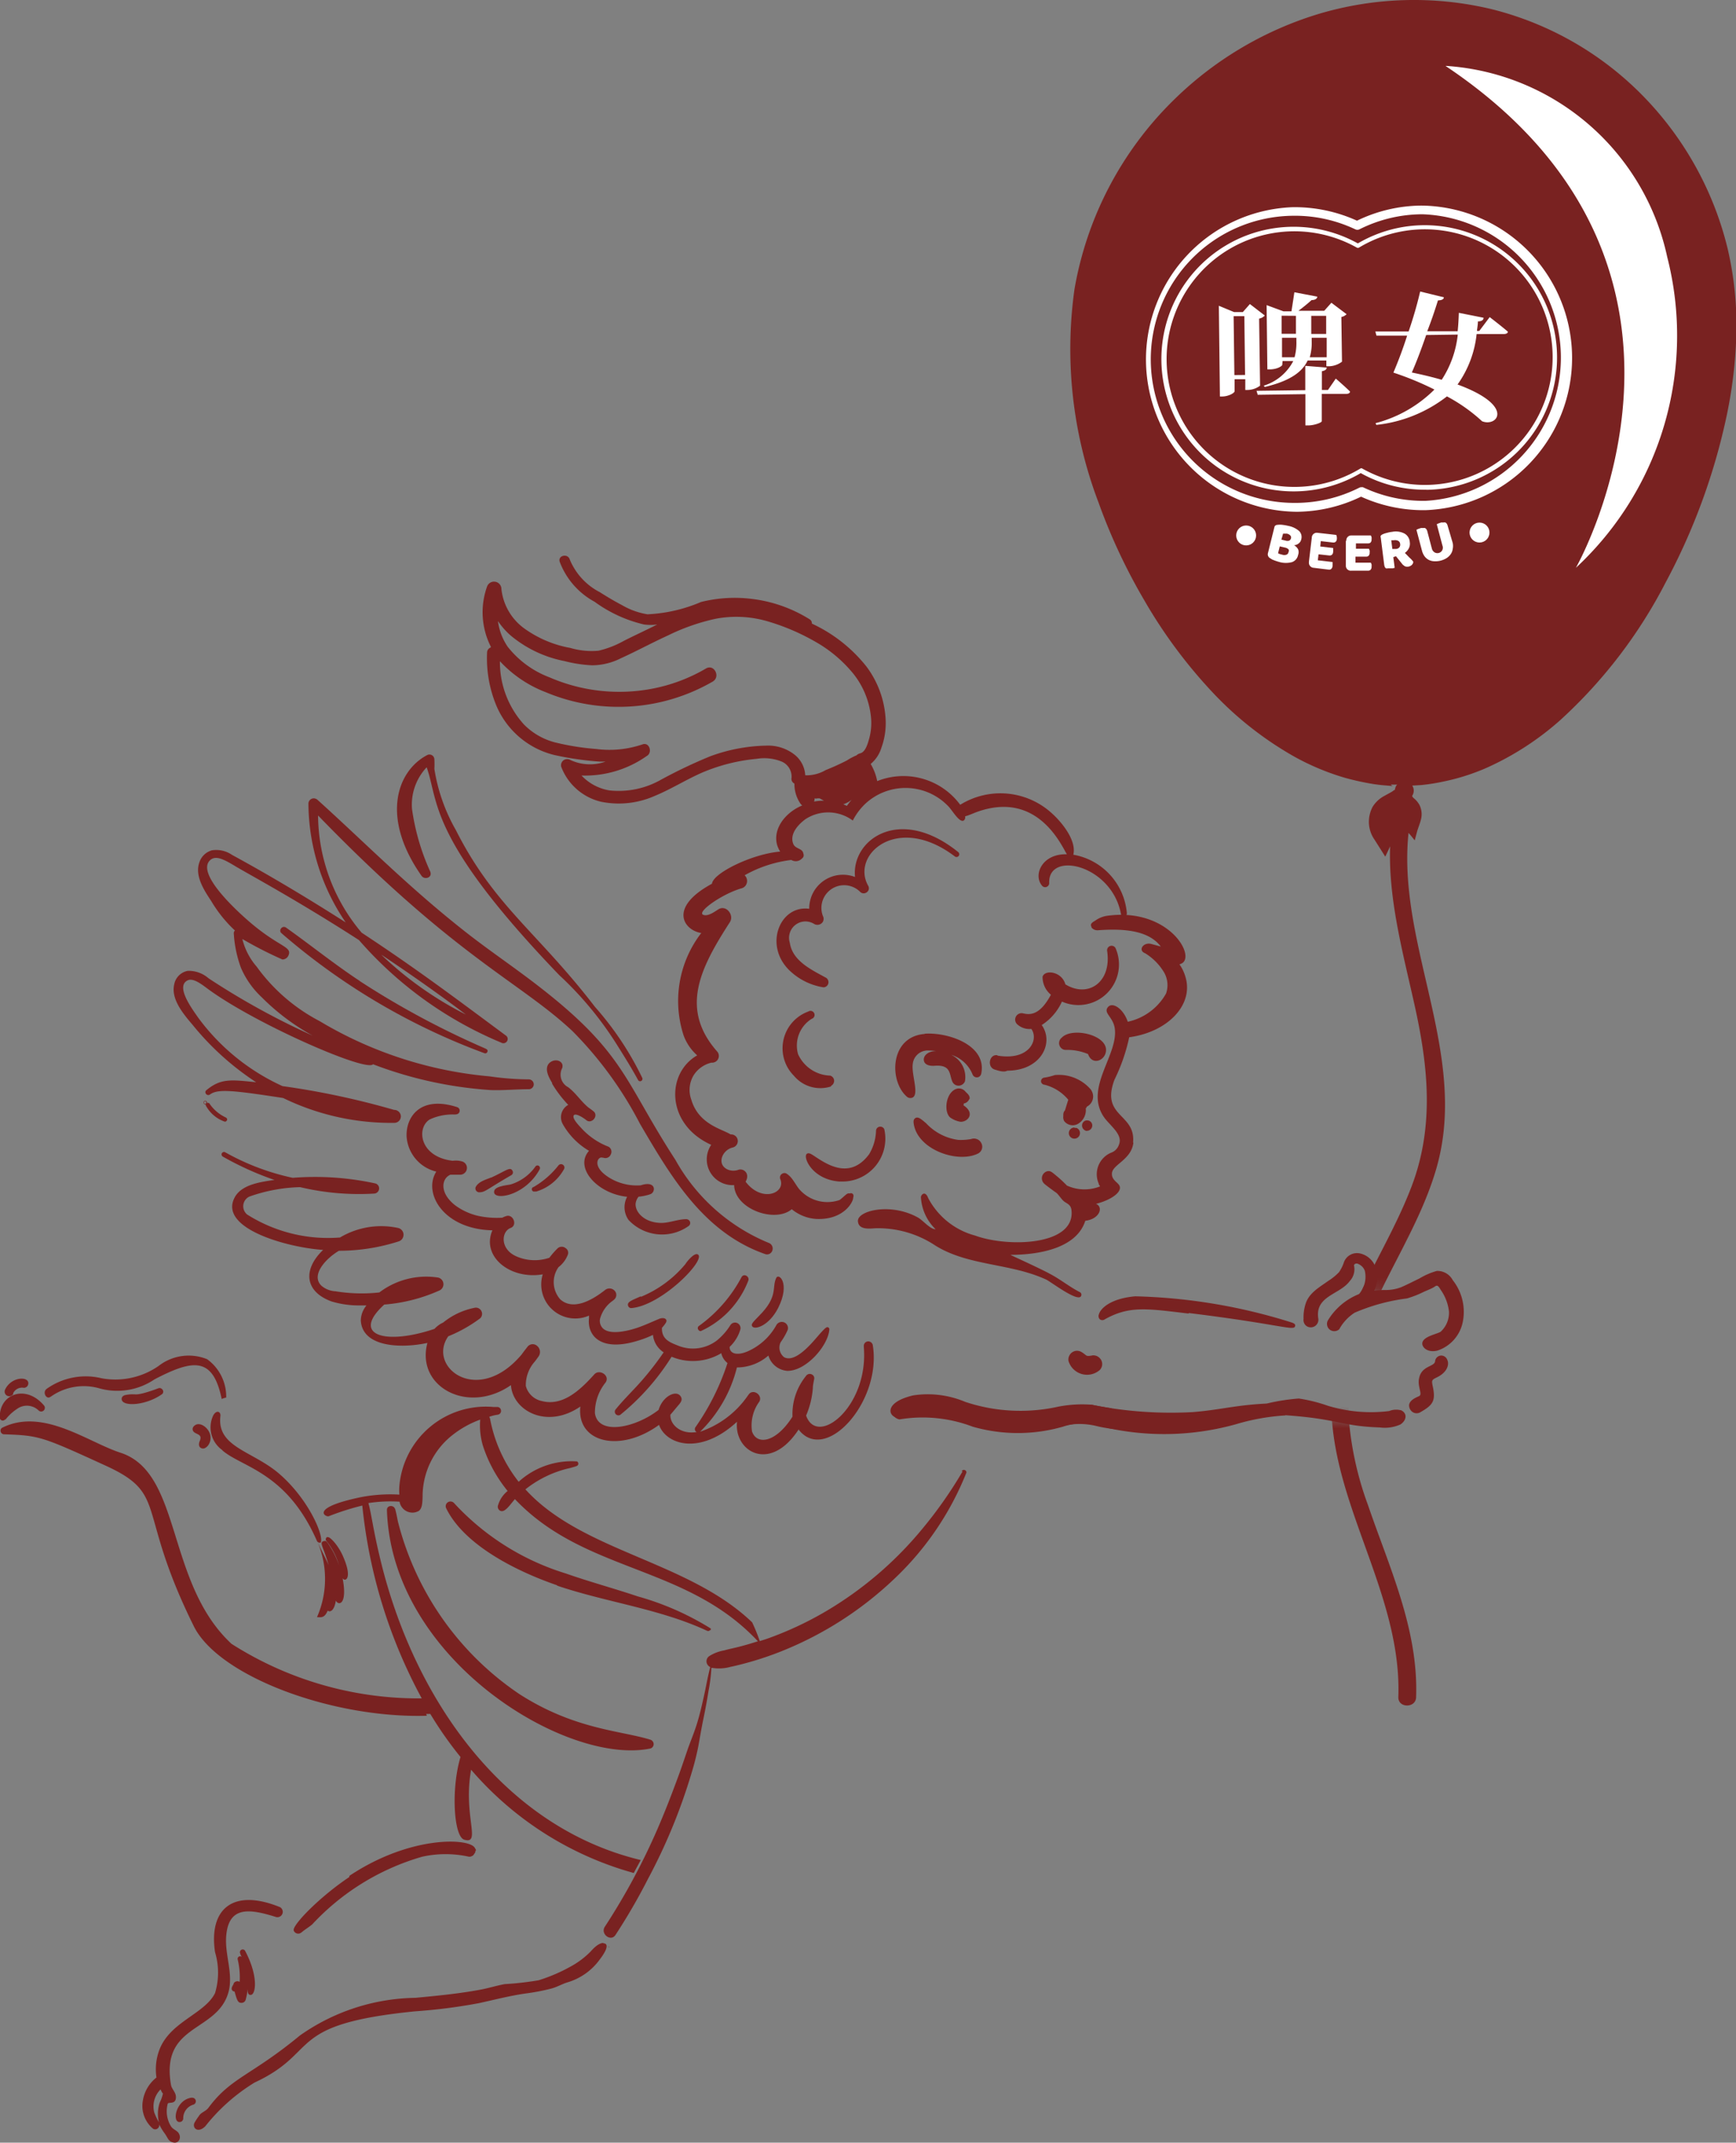 <svg xmlns="http://www.w3.org/2000/svg" xmlns:xlink="http://www.w3.org/1999/xlink" viewBox="0 0 162.1 200"><rect x="0" y="0" width="162.1" height="200" fill="#808080" stroke="none"/><defs><style>.cls-1,.cls-4{fill:#fff;}.cls-2{mask:url(#mask);}.cls-3{fill:#792221;}.cls-4{fill-rule:evenodd;}</style><mask id="mask" x="117.63" y="72.8" width="24.93" height="122.56" maskUnits="userSpaceOnUse"><path class="cls-1" d="M142.34,101.37c-1.18-7-7.65-13.65-6.36-21,1.32-7.55-10.24-10.79-11.57-3.19a27,27,0,0,0,1.37,14.58c.59,1.57,5.63,12.63,5.18,12.81a6.67,6.67,0,0,0-3.21,9.3l-.15.26a2.55,2.55,0,0,0-.32,1.54,9.71,9.71,0,0,0-2.81.81,9.43,9.43,0,0,0-4.22,4.4,2.5,2.5,0,0,0,4.32,2.52,15.12,15.12,0,0,1,.9-1.49,5.71,5.71,0,0,1,.55-.55,7.83,7.83,0,0,1,.79-.47,7.61,7.61,0,0,1,1-.28,6.17,6.17,0,0,1,.86,0,4.89,4.89,0,0,1,.64.14,2.55,2.55,0,0,0,3.08-1.75,2.64,2.64,0,0,0-.55-2.3l0,0,0-.06a5.64,5.64,0,0,0,2.2-.46C140.33,113.57,143.46,108.08,142.34,101.37Z"/><path class="cls-1" d="M129.44,135.1c-2.58-4.26-7.82-3.25-10.13-.22a5.61,5.61,0,0,0-.86,6.92c4,7,4.28,14.18,4.25,22.09q0,7.47-.07,14.93a7.29,7.29,0,0,1-1.13,1.47c-3.08,3.11-1.7,7.18,1.08,9.13v.15c0,7.72,12,7.73,12,0q0-4.4,0-8.79a32.78,32.78,0,0,0,1.05-8,4.65,4.65,0,0,0,3.43-4.17C140.93,156,135.81,145.59,129.44,135.1Z"/></mask></defs><g id="圖層_2" data-name="圖層 2"><g id="event"><g id="pipi_balloon"><g class="cls-2"><path id="Path_34153" data-name="Path 34153" class="cls-3" d="M132,75c-2.82,11.43,5.43,22.49,2.14,34-1.53,5.35-4.82,9.95-6.79,15.13a20.15,20.15,0,0,0-1.42,8.12,30.45,30.45,0,0,0,1.8,8.22c2,5.85,4.72,11.61,4.5,17.93,0,1.06-1.7,1.06-1.66,0,.4-11.24-8.71-20.83-5.61-32.29,1.49-5.44,4.83-10.09,6.83-15.32,2.17-5.67,1.57-11.29.27-17.09-1.4-6.28-3.25-12.7-1.66-19.14.25-1,1.85-.59,1.59.44"/></g><path id="Path_34154" data-name="Path 34154" class="cls-3" d="M129.36,77.74h0s0,0,0,0l0,0m1.18-4.09.1-.09.06.07A5.13,5.13,0,0,1,132.05,76v0a5.09,5.09,0,0,1,.11,1.51,5.31,5.31,0,0,0-.71-.54,1.19,1.19,0,0,0-1.67.11,1.37,1.37,0,0,0-.2.29,2,2,0,0,1-.18.29,1.66,1.66,0,0,1-.21-.65,3.8,3.8,0,0,1,1.34-3.38Zm-21-64.08a30.56,30.56,0,0,1,52.16,21.61,51.63,51.63,0,0,1-10.23,28.74c-5.39,7.26-12.48,12.46-20.21,12.52a.73.73,0,0,0-.51.2l-.06.06a.7.7,0,0,0-.53-.29c-7.59-.42-14.51-5.77-19.74-13a51.7,51.7,0,0,1-9.83-28.2,30.45,30.45,0,0,1,9-21.61"/><path id="Path_34155" data-name="Path 34155" class="cls-3" d="M129.36,77.62c0-.29,0-.63,0-.88V77c0,.1,0,.16.11.23l.05,0,.07,0,.18.17a.49.49,0,0,1,0,.52c-.11.12-.07.05-.11.09s-.08,0-.1,0l0,0a.35.35,0,0,0,.05.11l.19.46,0,0L128.67,77a.81.81,0,0,1,.24-.28c0-.07.12.09.16.14a1.14,1.14,0,0,1,.15.23,1.33,1.33,0,0,1,.13.52v.21a1.34,1.34,0,0,0,.14.52,1.14,1.14,0,0,0,.15.23c.05,0,.15.21.17.13a1,1,0,0,0,.25-.29L129,76.78l0,0,.18.47c0,.09,0,.12,0,.11l0,0s0,0-.11,0,0,0-.11.08a.47.47,0,0,0,0,.52l.18.17.07,0,.06,0c.09.06.08.13.11.23v.25c0-.23,0-.59,0-.87Z"/><path id="Path_34156" data-name="Path 34156" class="cls-3" d="M130.64,73.67a.2.2,0,0,0,.08,0h-.18a1.65,1.65,0,0,1,.36,1.07,6,6,0,0,0,0,1,2.1,2.1,0,0,0,.39.81,2.71,2.71,0,0,1,.46,1l.63-.27c-.6-.26-.83-.8-1.67-1.14a1.62,1.62,0,0,0-1.46.21,2.37,2.37,0,0,0-.49.46,3.33,3.33,0,0,1-.25.28l1.77,0c.07.05,0-.29,0-.51a7.53,7.53,0,0,0,0-.8,7.22,7.22,0,0,1-.14-1,1.8,1.8,0,0,1,.1-.57,1.49,1.49,0,0,1,.14-.24.39.39,0,0,1,.08-.1l0,0,0,0h0c0-.06,0,.12,0-.13a.06.06,0,0,1,0,.06m-.21,0a.06.06,0,0,0,0,.06.88.88,0,1,0,0-.12h0l0,0-.06,0-.12.09a2.26,2.26,0,0,1-.26.16l-.58.32a2.85,2.85,0,0,0-1.06,1,3,3,0,0,0-.35,1.41,2.92,2.92,0,0,0,.53,1.66l1,1.58.73-1.54.21-.44,0-.22c0-.1,0-.22.1-.33a.7.7,0,0,1,.66,0,2.14,2.14,0,0,1,.63.49l.42.52.21-.78c.1-.38.29-.79.39-1.24a1.93,1.93,0,0,0-.17-1.31,2.18,2.18,0,0,0-1-.9,4.77,4.77,0,0,1-1-.62l-.1-.1-.08.09a.83.83,0,0,0-.11.15"/><path id="Path_34157" data-name="Path 34157" class="cls-3" d="M109.59,9.65A28.56,28.56,0,0,1,123.34,2a29.81,29.81,0,0,1,7.82-.77,31.48,31.48,0,0,1,28.89,22.31,30.44,30.44,0,0,1,1.18,7.76,37.25,37.25,0,0,1-.82,7.88,47,47,0,0,1-2.28,7.62A49.65,49.65,0,0,1,154.7,54a43.3,43.3,0,0,1-10,12.08,26.09,26.09,0,0,1-6.62,4,19.16,19.16,0,0,1-5.53,1.31l-.93,0h-.37l-.29,0a1.75,1.75,0,0,0-1,.6l1.61,0a1.7,1.7,0,0,0-1.29-.71l-.58-.06a9,9,0,0,1-1.16-.16,17.43,17.43,0,0,1-2.27-.54,20.43,20.43,0,0,1-4.3-1.91,31.71,31.71,0,0,1-7.34-6.07,55.78,55.78,0,0,1-12.65-25.84,32.45,32.45,0,0,1-.52-9.68,28.62,28.62,0,0,1,8.22-17.45m-.16-.16A32.44,32.44,0,0,0,100.33,27a40.24,40.24,0,0,0,2.24,19.89A54.05,54.05,0,0,0,106.83,56a46.28,46.28,0,0,0,6,8.2,32.24,32.24,0,0,0,8,6.41,23.16,23.16,0,0,0,4.78,2,25.06,25.06,0,0,0,2.54.56c.44.07.87.12,1.31.15l.65.06a.33.33,0,0,1-.24-.14l1.62,0a.35.35,0,0,1-.19.1h.34l1.06-.06a18.53,18.53,0,0,0,2.09-.33,20.13,20.13,0,0,0,4-1.27,26.93,26.93,0,0,0,6.92-4.48,45.66,45.66,0,0,0,9.83-12.85,58.58,58.58,0,0,0,5.59-15.09,42.41,42.41,0,0,0,1-8,31.46,31.46,0,0,0-.82-8.09A30.76,30.76,0,0,0,153.46,9,29.9,29.9,0,0,0,139.3.86a31.12,31.12,0,0,0-16.17.44,32.93,32.93,0,0,0-13.71,8.21"/><path id="Path_34161" data-name="Path 34161" class="cls-4" d="M135,6.15A22.64,22.64,0,0,1,155.68,24,29.58,29.58,0,0,1,147.15,53s16-28-12.15-46.83"/><path id="Path_34163" data-name="Path 34163" class="cls-3" d="M101.46,105.55a.5.5,0,0,0,.53-.47v0a.47.47,0,0,0-.46-.5.45.45,0,0,0-.35.13.5.5,0,0,0,0,.7.49.49,0,0,0,.32.16"/><path id="Path_34164" data-name="Path 34164" class="cls-3" d="M103.27,98.12c.18-1.53-3.18-2.28-4.13-1.26a.64.64,0,0,0-.12.89.61.61,0,0,0,.52.25,5,5,0,0,1,2.06.39c.36,1.08,1.57.64,1.67-.27"/><path id="Path_34165" data-name="Path 34165" class="cls-3" d="M93.15,98.5c-.79-.14-1,1.1-.28,1.33.41.13.89.28,1.18.11,3.18,0,4.4-2.62,3.22-4.26a5.09,5.09,0,0,0,1.89-2.19,3.79,3.79,0,0,0,5-5,.42.42,0,0,0-.78.27c.44,2.92-1.77,4.43-3.9,3.12-.33-1.2-1.91-1.41-2.13-.71a2.14,2.14,0,0,0,.78,1.68c-1,1.86-1.88,1.91-2.59,1.74a.6.6,0,0,0-.51,1.06,1.68,1.68,0,0,0,1.27.39c.72,1-.18,3-3.18,2.49"/><path id="Path_34166" data-name="Path 34166" class="cls-3" d="M86.35,96.51c-3.27.25-3.35,4.37-1.69,5.84a.48.48,0,0,0,.34.14c1,0,.07-2.15.23-3.18a1.4,1.4,0,0,1,1.52-1.25h.06a4.27,4.27,0,0,1,.59.05c-.77,0-1.22.46-1.13.9s.64.5,1,.47c1.6-.12,1.34.84,1.68,1.53a.63.63,0,0,0,.86.25.65.65,0,0,0,.29-.32,2.29,2.29,0,0,0-1.28-2.48,3.14,3.14,0,0,1,2,1.85.43.43,0,0,0,.56.22.44.44,0,0,0,.25-.34c.52-2.68-3.18-3.86-5.3-3.7"/><path id="Path_34167" data-name="Path 34167" class="cls-3" d="M90.53,102.58c.07-.26-.16-.48-.36-.66a.78.78,0,0,0-.93-.26c-1,.42-1.14,2.33-.41,2.72a2.25,2.25,0,0,0,.87.33c.74,0,1.34-.84.27-1.53A1.72,1.72,0,0,1,90,103a.66.66,0,0,0,.49-.38"/><path id="Path_34168" data-name="Path 34168" class="cls-3" d="M85.46,104.38c-.18.1-.16.34-.15.43.28,2.47,4.07,3.81,6,2.87a.71.71,0,0,0,.31-1,.74.74,0,0,0-.42-.36.77.77,0,0,0-.52,0,5.35,5.35,0,0,1-1.2.08,5,5,0,0,1-3-1.55c-.5-.42-.72-.62-1-.5"/><path id="Path_34169" data-name="Path 34169" class="cls-3" d="M101.46,103.39a.19.19,0,0,0,0-.08,1.06,1.06,0,0,0,.51-1.41,1,1,0,0,0-.13-.22,3.93,3.93,0,0,0-3.35-1.33,5.29,5.29,0,0,1-1,.24.34.34,0,0,0-.28.38.34.34,0,0,0,.32.28,4.22,4.22,0,0,1,2.22,1.4l-.31,1a.53.53,0,0,0-.15.36.38.38,0,0,0,0,.15.76.76,0,0,0,.07.47,1,1,0,0,0,1.42.19l0,0a1.47,1.47,0,0,0,.6-1.38"/><path id="Path_34170" data-name="Path 34170" class="cls-3" d="M100.34,105.25a.52.52,0,0,0-.49.3.52.52,0,1,0,.69-.26.45.45,0,0,0-.2,0"/><path id="Path_34171" data-name="Path 34171" class="cls-3" d="M102,126.52c-.67.12-.48,0-1-.31a.8.8,0,0,0-1.12.27.81.81,0,0,0-.11.55,1.81,1.81,0,0,0,2.91.86.79.79,0,0,0,0-1.13.82.82,0,0,0-.72-.24"/><path id="Path_34172" data-name="Path 34172" class="cls-3" d="M111,122.56c8.61,1.06,9.81,1.7,9.93,1.23.06-.21-.15-.28-.3-.34A52.61,52.61,0,0,0,106,121c-2.35.21-3.25,1.16-3.39,1.68a.43.43,0,0,0,.09.47.39.39,0,0,0,.46,0c2.3-1.29,3.94-1,7.83-.54"/><path id="Path_34173" data-name="Path 34173" class="cls-3" d="M78.45,110.28a4,4,0,0,0,4.12-4.88.41.41,0,0,0-.54-.2.39.39,0,0,0-.23.32,4.53,4.53,0,0,1-.64,2.21c-1.76,2.38-3.87,1-5,.26l-.08.12.08-.12c-.43-.29-.64-.42-.82-.29-.4.3.51,2.44,3.11,2.59"/><path id="Path_34174" data-name="Path 34174" class="cls-3" d="M105.8,106.64c.26-2.73-3.06-2.35-1.73-5.87a16.92,16.92,0,0,0,1.38-4c.22-2-1.42-3.47-2-2.76-.44.54.45.89.63,1.91.43,2.49-2.88,5.61-1,8.35.54.78,1.79,1.62,1.41,2.55a1.19,1.19,0,0,1-.75.78,2.18,2.18,0,0,0-1.15,2.87c0,.09.08.18.13.27a3.93,3.93,0,0,1-3.1-.08,11.22,11.22,0,0,0-1.09-1c-.26-.21-.47-.44-.81-.31a.68.68,0,0,0-.38.9.7.7,0,0,0,.19.26c.06.06.7.55,1.08.81.22.15.5.64.77.84s.61.28.67.8c.37,3.31-5.9,3.5-9,2.37a7,7,0,0,1-4.38-3.5c-.26-.7-.65-.36-.68-.09a4.53,4.53,0,0,0,1.37,3c-.52,0-1.16-.82-1.64-1.09-2.56-1.43-5.7-.64-5.61.35.06.74.89.71,1.57.65a9.65,9.65,0,0,1,5.64,1.6c3.07,1.93,7,1.64,10.35,3.18.43.19,3,2.18,3.28,1.54a.27.27,0,0,0-.12-.36c-1-.51-1.84-1.22-2.84-1.73l-.22-.12c-1.13-.57-2.28-1.09-3.43-1.63,2.7,0,6.19-.62,7-3.18,1.34-.16,1.72-1.28,1-1.58,1-.25,2.07-.79,2.22-1.38s-.8-.68-.73-1.49,1.82-1.26,2-2.84"/><path id="Path_34175" data-name="Path 34175" class="cls-3" d="M111.24,132.74a6.92,6.92,0,0,0-2.15-.44,1.87,1.87,0,0,1-1,0c-.87,0-1.74,0-2.58,0a2.25,2.25,0,0,1-1.73-.85c-1.11-.17-1.82-.33-1.84-.33a11.68,11.68,0,0,0-3.12.18,16.29,16.29,0,0,1-8.7-.45,9,9,0,0,0-4.86-.6c-2.69.64-2.35,1.93-1.48,2.09a13.23,13.23,0,0,1,6.88.73,15.23,15.23,0,0,0,8.49.05,6.74,6.74,0,0,1,3.28,0,11.73,11.73,0,0,0,2.5.32,36.79,36.79,0,0,0,6.45-.62l-.09,0"/><path id="Path_34176" data-name="Path 34176" class="cls-3" d="M101.91,86.56a.7.7,0,0,0,.64.27c3-.22,4.86.24,5.84,1.52l-.9-.24c-.73-.19-1.27.6-.56.87a5.25,5.25,0,0,1,1.75,1.76,2.37,2.37,0,0,1,.2,2,5.41,5.41,0,0,1-3.95,2.7c-.5.21-.68.66-.39,1a1.12,1.12,0,0,0,.9.38c3.59-.49,6-3,5.27-5.57a3.89,3.89,0,0,0-.58-1.24.86.86,0,0,0,.32-.15c1.09-.9-1.54-5.17-7.13-4.37a2.54,2.54,0,0,0-1.06.45c-.24.14-.51.29-.34.58"/><path id="Path_34177" data-name="Path 34177" class="cls-3" d="M75.57,84.83c-2.79-.39-4.36,3.56-1.68,5.91a5.91,5.91,0,0,0,3,1.42.48.48,0,0,0,.47-.49.5.5,0,0,0-.22-.4C75.73,90.5,74,89.69,73.75,88A1.53,1.53,0,0,1,76,86.23a.6.6,0,0,0,.83-.18.58.58,0,0,0,0-.57,2.12,2.12,0,0,1,3.49-2.23c.37.36,1-.06.76-.55-1.68-2.91,2.72-6.84,8.09-2.75a.26.26,0,0,0,.36-.07.26.26,0,0,0-.05-.34c-5.49-4.43-10-1.14-9.64,2.32a3.15,3.15,0,0,0-4.07,1.81,3.26,3.26,0,0,0-.21,1.16"/><path id="Path_34178" data-name="Path 34178" class="cls-3" d="M77.6,101.35a.52.52,0,0,0,.24-.68.53.53,0,0,0-.32-.27,3.41,3.41,0,0,1-3-2,2.94,2.94,0,0,1,1.27-3.3.38.38,0,1,0-.32-.68,3.65,3.65,0,0,0-2.18,4.67,3.59,3.59,0,0,0,.84,1.32,3.21,3.21,0,0,0,3.47,1"/><path id="Path_34179" data-name="Path 34179" class="cls-3" d="M45.84,60.38a7.12,7.12,0,0,1-.36-5.63.69.69,0,0,1,1.34.24,5.24,5.24,0,0,0,2,3.57,10.51,10.51,0,0,0,4.44,1.92,7,7,0,0,0,2.62.26,9,9,0,0,0,2.35-.91c1-.51,2.08-1,3.14-1.54a4.67,4.67,0,0,1-1.24,0,12.74,12.74,0,0,1-4.61-2.12,7.08,7.08,0,0,1-3.26-3.74c-.18-.59.76-.8.94-.21A6,6,0,0,0,56,55.27c.68.43,1.38.85,2.09,1.22a6.87,6.87,0,0,0,2.37.85,14.36,14.36,0,0,0,5-1.15,13,13,0,0,1,4.88-.27,13.1,13.1,0,0,1,5.25,1.88.43.43,0,0,1,.22.41,14,14,0,0,1,5.09,4,9,9,0,0,1,1.8,5,6.73,6.73,0,0,1-.4,2.59,3.16,3.16,0,0,1-1,1.51,5,5,0,0,1,.61,1.6,6.59,6.59,0,0,1,7.75,2.21,7.12,7.12,0,0,1,8.64.87c1,.92,2.23,2.55,1.92,3.79a6.06,6.06,0,0,1,5,5.46.3.3,0,0,1-.27.32h0a.28.28,0,0,1-.28-.24c-.85-4.6-6.83-5.95-6.7-2.89a.38.38,0,0,1-.38.38.37.37,0,0,1-.29-.14c-.85-1,0-3,2.32-2.93-.51-.82-2.7-5.9-8.26-4-.42.14-.8.34-1.25.46a.35.35,0,0,1-.14.4c-.41.19-1.07-1-1.43-1.35a5.52,5.52,0,0,0-7.8-.17,5.89,5.89,0,0,0-1.11,1.51,3.87,3.87,0,0,0-4.43-.12c-.77.57-1.5,1.46-1.11,2.34.22.45.85.37.92.86a.37.37,0,0,1-.12.46.8.8,0,0,1-1,.14,11.73,11.73,0,0,0-4.36,1.43.73.73,0,0,1,.06,1,.68.68,0,0,1-.36.22c-1.78.51-4.2,2.21-3.57,2.47.42.17,1-.24,1.4-.5.75-.48,1.52.53,1.09,1.19C65.36,90.4,63.45,94.19,67,98.19a.63.63,0,0,1-.57,1,2.71,2.71,0,0,0-1.63,1.13,2.64,2.64,0,0,0-.25,2.32c.68,2.33,2.91,2.75,3.67,3.25a.62.62,0,0,1,.2,1.22c-1,.23-1.55,1.6-.44,2.07a1.38,1.38,0,0,0,1,0c.47-.13,1.08.37.64,1.12,1.51,2,3.78,1.07,3.24-.24a.4.4,0,0,1,.21-.52.38.38,0,0,1,.36,0c.61.37.87,1.13,1.3,1.57a3.47,3.47,0,0,0,3.67.9c.56-.43.67-.67.94-.61.21-.09.44.07.33.38,0,.46-.93,2.1-3.43,2a4,4,0,0,1-2.31-.91c-1.55,1.32-5.32,0-5.38-2.25A2.41,2.41,0,0,1,66,108.39a2.44,2.44,0,0,1,.41-1.53c-4.24-1.91-4.23-6.68-1.31-8.35a4.62,4.62,0,0,1-1.27-1.87,10.39,10.39,0,0,1,1.65-9.55c-1.64-.26-3.11-2.38,1-4.6.1-1,3.8-2.8,6.37-3-1-1.56.13-3.5,2.06-4.31a.76.76,0,0,1-.21-.23,3.23,3.23,0,0,1-.52-1.81.48.48,0,0,1-.27-.52,1.53,1.53,0,0,0-.89-1.52,4.34,4.34,0,0,0-2.36-.27,17,17,0,0,0-5.06,1.27c-1.52.66-2.93,1.56-4.46,2.19a8.29,8.29,0,0,1-5,.55,5.27,5.27,0,0,1-3.74-3.28.58.58,0,0,1,.24-.61.59.59,0,0,1,.64,0,4.33,4.33,0,0,0,3.26.14c-.18,0-.37,0-.55,0a29,29,0,0,1-4.25-.62,7.92,7.92,0,0,1-5.49-4.85,11.55,11.55,0,0,1-.77-4.69.52.52,0,0,1,.33-.49M77,74.77l-.47-.25-.2,0a.5.5,0,0,1-.27,0,.63.63,0,0,1-.05.3,4.73,4.73,0,0,1,1-.08m2.51-.09a2.27,2.27,0,0,1-.78.42h0l.34.15c.14-.2.29-.39.45-.58M46.5,58a5.5,5.5,0,0,0,.9,2.36,9,9,0,0,0,3.9,2.86,16.37,16.37,0,0,0,9.52,1.08,15.8,15.8,0,0,0,5.1-1.9c.76-.45,1.39.77.63,1.22a17.57,17.57,0,0,1-15.57,1,11.37,11.37,0,0,1-4.3-2.9,8.67,8.67,0,0,0,2.24,5.9,6.28,6.28,0,0,0,2.92,1.68,23.38,23.38,0,0,0,3.82.61A9.58,9.58,0,0,0,60,69.48c.64-.23.95.77.4,1.08a10,10,0,0,1-6.1,1.83,4.61,4.61,0,0,0,2.62,1.39,8,8,0,0,0,4.8-1A46.5,46.5,0,0,1,66.3,70.6a15.91,15.91,0,0,1,5.24-1,4,4,0,0,1,2.65.84,2.64,2.64,0,0,1,1,1.93,3.56,3.56,0,0,0,1.91-.49,22,22,0,0,0,2-.91,5.14,5.14,0,0,1,.87-.46.72.72,0,0,1,.34-.19c.53-.12.74-1,.86-1.41a5.5,5.5,0,0,0,.15-2.06,7.73,7.73,0,0,0-1.62-3.94,12.5,12.5,0,0,0-3.55-3,20.47,20.47,0,0,0-4.46-1.91,10.33,10.33,0,0,0-4.88-.24,19.44,19.44,0,0,0-4.45,1.56c-1.49.68-2.92,1.46-4.4,2.13a6,6,0,0,1-2.66.65,12.47,12.47,0,0,1-2.58-.39,11.17,11.17,0,0,1-5-2.36A6.75,6.75,0,0,1,46.52,58"/><path id="Path_34180" data-name="Path 34180" class="cls-3" d="M75.77,73.91v0a1.8,1.8,0,0,1-.08-.21h.11a.49.49,0,0,0,0,.21"/><path id="Path_34181" data-name="Path 34181" class="cls-3" d="M36.89,140.86c-.12-.41-.77-.37-.76.08.43,14,16.81,23.88,24.59,22.27a.42.42,0,0,0,.3-.52.45.45,0,0,0-.25-.29c-2.76-.87-7.05-.94-12.21-4.23A27.59,27.59,0,0,1,37.15,142c-.08-.4-.15-.79-.26-1.18"/><path id="Path_34182" data-name="Path 34182" class="cls-3" d="M17.91,195.8c-1.49.17-1.88,2.32-1.13,2.27a.33.33,0,0,0,.33-.33,1.32,1.32,0,0,1,.95-1.29.33.33,0,0,0-.15-.64"/><path id="Path_34183" data-name="Path 34183" class="cls-3" d="M56.82,181.75a.12.12,0,0,0,0-.17.05.05,0,0,0,0,0,1.18,1.18,0,0,1,.07.2"/><path id="Path_34184" data-name="Path 34184" class="cls-3" d="M56.33,181.36c-.43,0-.93.51-1.18.8a8,8,0,0,1-1.94,1.44,15.53,15.53,0,0,1-2.91,1.24,28,28,0,0,1-3.16.36c-.79.14-1.55.39-2.34.53-2,.37-4,.56-6,.75A19.2,19.2,0,0,0,28,190c-4.57,3.77-6.43,3.9-8.55,6.76-.24.32-.68.41-.87.74a6.45,6.45,0,0,0-.42.64c-.23.5.32,1,1,.34a17.5,17.5,0,0,1,4.61-4.09c6.21-2.89,2.74-5.43,15-6.65a51.58,51.58,0,0,0,5.94-.76c1.47-.32,2.92-.7,4.41-.91a19.23,19.23,0,0,0,2.38-.46c.53-.14,1-.43,1.51-.58a5.72,5.72,0,0,0,3-2.14c.22-.28,1.09-1.46.33-1.5"/><path id="Path_34185" data-name="Path 34185" class="cls-3" d="M16.66,199.09c.32.41.05,1-.45.9s-.51-.4-.83-.85a4.56,4.56,0,0,1-.51-.85.4.4,0,0,1-.31.46.39.39,0,0,1-.28-.06,2.77,2.77,0,0,1-.94-2.62,3.43,3.43,0,0,1,1.27-2.15,5.15,5.15,0,0,1,.27-2.58c1-2.64,4.22-3.34,5.2-5.3a6.63,6.63,0,0,0,0-3.82c-.6-4,1.63-6,6.05-4.21a.5.5,0,0,1-.35.93c-2.53-.8-4.39-1-4.65,1.68-.21,2.11,1,4.15-.16,6.22-1.57,2.81-5.92,2.52-5,7.79.07.37.45.66.46,1.11,0,.7-.61.46-.76.6a2.68,2.68,0,0,0,.3,2.14c.18.28.49.34.73.64m-1.52-3.73c-.07-.12-.13-.23-.19-.36a2.24,2.24,0,0,0-.58,2.17,6.18,6.18,0,0,0,.43.9,3.38,3.38,0,0,1,0-1.58c.09-.41.23-.45.38-1.13"/><path id="Path_34186" data-name="Path 34186" class="cls-3" d="M21.81,185.2c-.12.2-.26.43-.11.6a.25.25,0,0,0,.2.09c.23.79.29,1.05.63,1.06a.4.4,0,0,0,.41-.29,6.52,6.52,0,0,0,.19-1c0,.27,0,.55.27.55.5,0,.74-1.75-.5-4.09a.26.26,0,1,0-.46.24c0,.1.09.21.13.3-.16-.15-.44,0-.37.26a7.2,7.2,0,0,1,.18,2.07.41.41,0,0,0-.56.14l0,0"/><path id="Path_34187" data-name="Path 34187" class="cls-3" d="M52,148c4.59,1.56,9.59,2.16,14,4.21.18.08.22,0,.37-.08l0-.12a26.19,26.19,0,0,0-6.82-3c-2.23-.75-4.53-1.37-6.75-2.15a23.59,23.59,0,0,1-10.42-6.58.45.45,0,0,0-.63,0,.44.44,0,0,0-.09.5c1.71,3.51,6.73,5.95,10.38,7.2"/><path id="Path_34188" data-name="Path 34188" class="cls-3" d="M.51,132.51a4.55,4.55,0,0,1,1.08-1,1.57,1.57,0,0,1,2,.13.34.34,0,0,0,.51-.46c-1.7-2-4.18-1.06-4.12,1.14a.28.28,0,0,0,.28.28.31.31,0,0,0,.23-.12"/><path id="Path_34189" data-name="Path 34189" class="cls-3" d="M1.22,130.06a.93.93,0,0,1,1-.52.41.41,0,0,0,.42-.36c.11-.74-1.56-.71-2.15.5a.43.43,0,1,0,.75.43l0-.05"/><path id="Path_34190" data-name="Path 34190" class="cls-3" d="M4.74,130.37a5.31,5.31,0,0,1,4.57-.77,6.19,6.19,0,0,0,5.12-.85c3.59-1.87,5.45-2.14,6.27,1.83a2.58,2.58,0,0,1,.42-.13,4.3,4.3,0,0,0-1.78-3.58,4.57,4.57,0,0,0-4.53.63,7.08,7.08,0,0,1-5.32,1.15,6.29,6.29,0,0,0-5.15,1c-.4.32,0,1.05.4.71"/><path id="Path_34191" data-name="Path 34191" class="cls-3" d="M11.62,130.25a.34.34,0,0,0-.26.33c0,.76,2.28.63,3.79-.46a.31.31,0,0,0,0-.44.33.33,0,0,0-.35-.1c-2,.75-2.16.54-2.33.57v0a3,3,0,0,0-.9.1"/><path id="Path_34192" data-name="Path 34192" class="cls-3" d="M18.88,135.2c.4.09.92-.56.75-1.27s-1.06-1.33-1.54-.79a.36.36,0,0,0-.1.31c.09.51,1,.28.66,1.06-.13.31-.09.62.23.69"/><path id="Path_34193" data-name="Path 34193" class="cls-3" d="M20.74,135.36c1.78,1.59,6,2,8.83,8.42.11.24.21.21.38.21.31-.69-1.21-4.19-4-6.53-2.47-2.05-5.71-2.41-5.37-5.28.05-.42-.36-.61-.67-.06a2.6,2.6,0,0,0,.87,3.25"/><path id="Path_34194" data-name="Path 34194" class="cls-3" d="M30.16,143.87c-.32.18,0,.43.53,2.22-.13-.3-.14-.3-1-2.07a8.87,8.87,0,0,1-.09,6.93c.35,0,.69.13,1-.61.23.18.62,0,.76-.94.23.5,1.11.42.63-2.09.22.38,1,.08,0-2.13-.42-.93-1.13-1.7-1.36-1.7h-.12c-.09.14-.16.22,0,.39a6.45,6.45,0,0,1,1.15,2.26,7.91,7.91,0,0,0-1.13-2.2.25.25,0,0,0-.31-.07"/><path id="Path_34195" data-name="Path 34195" class="cls-3" d="M32.61,175.21c-2.76,1.84-5.39,4.54-5.18,5a.45.45,0,0,0,.58.25l.14-.08c.29-.26.65-.46,1-.75a22.52,22.52,0,0,1,10.27-6.32,10.07,10.07,0,0,1,4.37,0,.56.56,0,0,0,.42-.16l.17-.25,0-.1v0l.06-.07,0-.07-.1-.17h0c-.48-.93-6-1.2-11.71,2.6"/><path id="Path_34196" data-name="Path 34196" class="cls-3" d="M89.88,137.35a40.19,40.19,0,0,1-3.82,5.43,34.1,34.1,0,0,1-8.87,7.58,31.91,31.91,0,0,1-5.25,2.49q-.48.18-1,.33a15.63,15.63,0,0,0-.71-1.75c-6-5.75-15.88-6.58-21.17-12.41a10.27,10.27,0,0,1,4.21-2c.53-.16.71-.17.73-.38a.23.23,0,0,0-.13-.23,7.36,7.36,0,0,0-5.44,1.9,13.53,13.53,0,0,1-2.67-5.88.71.71,0,0,0-.08-.18,3.75,3.75,0,0,1,.8-.2.35.35,0,0,0,.3-.41.35.35,0,0,0-.32-.31l-.39,0a8.1,8.1,0,0,0-8.78,7.38,5.35,5.35,0,0,0,0,.8,14.46,14.46,0,0,0-3.6.24c-4.8,1-3.32,1.86-3,1.78a24.76,24.76,0,0,1,3.14-1,47.75,47.75,0,0,0,5.55,18,32.46,32.46,0,0,1-17.76-5.09c-6.17-5.72-4.58-16-10.4-17.85-3.05-1-7.21-4.21-11-2.33h0a.3.3,0,0,0-.16.35.33.33,0,0,0,.3.27c3.33.11,3.56.21,9.49,2.92s2.8,4,8.25,15c2.32,4.67,12.94,8.62,21.76,8.35l-.07-.17h.39A34.84,34.84,0,0,0,43,164c-.9,3-.63,7.44.35,7.72,1.63.47-.13-2.24.64-6.53a30.89,30.89,0,0,0,15.19,9.64c.29-.55.37-.69.65-1.21-12.78-3.07-21.15-15-24.3-28-.7-2.87-.85-4.34-1.13-5.32a13.49,13.49,0,0,1,2.91-.13,1.22,1.22,0,0,0,1.43,1,1.49,1.49,0,0,0,.37-.14c.31-.25.33-.7.35-1.33a7.28,7.28,0,0,1,2.83-5.78,9.22,9.22,0,0,1,2.55-1.41,6.61,6.61,0,0,0,.26,2.46,13,13,0,0,0,2.3,4.2,2.68,2.68,0,0,0-.92,1.43.44.44,0,0,0,.18.39c.44.3.94-.51,1.42-1.06,6.55,6.91,16,6.1,22.69,13.27-.56.18-1.13.35-1.71.5s-.95.21-1.43.35a3.79,3.79,0,0,0-1.41.54.58.58,0,0,0-.14.82.66.66,0,0,0,.24.2c-.22.81-.36,1.65-.54,2.48s-.43,1.95-.73,2.89-.6,1.61-.88,2.43-.55,1.63-.85,2.44c-.6,1.63-1.22,3.24-1.91,4.83a61.19,61.19,0,0,1-4.93,9.16c-.45.68.57,1.45,1,.76,1.09-1.67,2.1-3.4,3-5.17a52.92,52.92,0,0,0,4.06-9.82,25,25,0,0,0,.66-2.58c.16-.87.3-1.73.48-2.59s.34-1.74.48-2.61a15.94,15.94,0,0,0,.27-2.16,3.92,3.92,0,0,0,1.77-.08c.58-.12,1.16-.27,1.73-.43a30,30,0,0,0,3.19-1.09,33,33,0,0,0,10.28-6.6,27.76,27.76,0,0,0,6.81-9.94.21.21,0,0,0-.1-.3.23.23,0,0,0-.31.09h0"/><path id="Path_34197" data-name="Path 34197" class="cls-3" d="M18,95.68c-.85-1-2.07-2.42-1.73-3.81a1.58,1.58,0,0,1,1.27-1.25,2.83,2.83,0,0,1,1.94.7,69.59,69.59,0,0,0,9.72,5.35,21.07,21.07,0,0,1-4.79-3.61,8.18,8.18,0,0,1-1.91-2.72,11.14,11.14,0,0,1-.67-3.22.31.31,0,0,1,.11-.26,12.4,12.4,0,0,1-2.22-2.76c-.66-1-1.57-2.36-1.09-3.65a1.72,1.72,0,0,1,1.16-1.08,2.6,2.6,0,0,1,1.88.43c3.46,1.88,7,4,10.61,6.3A19.84,19.84,0,0,1,28.8,75a.5.5,0,0,1,.53-.48.55.55,0,0,1,.32.14c4.5,4.06,8.56,8.22,14,12.47,1.55,1.21,3.18,2.35,4.76,3.51,10,7.32,9.52,9.72,14.66,17.63a17.65,17.65,0,0,0,8.7,7.74.56.56,0,0,1,.35.71v0a.52.52,0,0,1-.64.35h0c-5.75-2-8.78-7.15-11.72-12.17a35.28,35.28,0,0,0-6.3-8.65C48.51,91.61,42.57,89.4,29.7,76.12a17.09,17.09,0,0,0,4.07,10.94c5.12,3.37,8.61,6,13.44,9.58a.39.39,0,0,1,.14.54.4.4,0,0,1-.55.14,35.88,35.88,0,0,1-13.28-9.57C27.8,84.06,23.22,81.6,22,80.87c-1.06-.64-1.76-1-2.28-.66-1.54,1.11,2,4.46,3.43,5.71,2.89,2.52,4.15,2.4,3.79,3.25a.62.62,0,0,1-.57.39v0a37.59,37.59,0,0,1-3.74-1.91,6.15,6.15,0,0,0,1.33,2.57,16.85,16.85,0,0,0,5.88,5.09,37.3,37.3,0,0,0,15.88,5.16,26.44,26.44,0,0,0,3.67.28.47.47,0,0,1,.45.47.46.46,0,0,1-.46.45c-1.17,0-2.37.12-3.55.08a37.69,37.69,0,0,1-11-2.41c-.62.77-11.23-3.88-15.55-7.13-.53-.39-1.26-.94-1.76-.7-1.16.56.41,2.65,1,3.5a20.08,20.08,0,0,0,7.86,6.37,74.3,74.3,0,0,1,10.42,2.22.62.62,0,0,1,.63.58.61.61,0,0,1-.58.63,23,23,0,0,1-10.41-2.32c-4.7-.72-6.1-.87-6.83-.33-.26.2-.6-.18-.34-.4,1.33-1.09,2.21-1,4.65-.74A25.77,25.77,0,0,1,18,95.68m17.63-6.54A32.77,32.77,0,0,0,43.5,94.7c-2.38-1.81-5-3.65-7.85-5.56"/><path id="Path_34198" data-name="Path 34198" class="cls-3" d="M19.17,102.9a0,0,0,0,0,0,0l0,0h0a0,0,0,1,0,0,0"/><path id="Path_34199" data-name="Path 34199" class="cls-3" d="M19.33,103l-.1.09h-.06a.17.17,0,0,1-.16-.18v-.07l.1-.09h.06a.17.17,0,0,1,.16.18Zm-.15-.21a.13.13,0,0,0-.14.12.13.13,0,0,0,.13.13.13.13,0,0,0,0-.25"/><path id="Path_34200" data-name="Path 34200" class="cls-3" d="M21,104.7a.22.22,0,0,0,.21-.2.22.22,0,0,0-.1-.18,3.76,3.76,0,0,1-1.51-1.25.2.2,0,1,0-.33.21A3.16,3.16,0,0,0,21,104.7"/><path id="Path_34201" data-name="Path 34201" class="cls-3" d="M74.58,133.45c2.51,3.22,7.76-2.61,6.92-7.87a.43.43,0,0,0-.48-.37.42.42,0,0,0-.36.46.64.64,0,0,1,0,.07c.46,5.57-4.35,9.37-5.39,6.39a8,8,0,0,0,.63-2.55c0-.27.07-.56.12-.84a.39.39,0,0,0-.24-.46.42.42,0,0,0-.53.17A5.62,5.62,0,0,0,74,132.23c-1.57,2.48-3.35,2.67-3.78,1.38a3.77,3.77,0,0,1,.69-2.79c.32-.6-.58-1.23-1-.66l-.08.11a8.86,8.86,0,0,1-4.46,3.37,12.63,12.63,0,0,0,3.44-6,4.48,4.48,0,0,0,2.94-1.11,2,2,0,0,0,1.78,1.43c1.78,0,3.82-2.39,3.91-3.88a.19.19,0,0,0-.11-.18c-.14-.07-.26,0-1.12,1-.67.78-2.05,2.31-3,1.78a1.15,1.15,0,0,1-.32-1.39,6.25,6.25,0,0,0,.62-1.06.57.57,0,0,0-.25-.78.59.59,0,0,0-.74.19,5.68,5.68,0,0,1-2.71,2.5c-1,.43-1.69.21-1.68-.42a3.65,3.65,0,0,0,1-1.62.52.52,0,0,0-.36-.63.51.51,0,0,0-.57.22,5.82,5.82,0,0,1-1.27,1.44,3.69,3.69,0,0,1-3.65.46c-.72-.29-1.51-.57-1.47-1.65a3.33,3.33,0,0,0,.36-.46c.22-.37-.19-.55-.61-.38-.67.28-1.34.59-2,.82-.91.31-2.7.76-3.33,0a1,1,0,0,1-.21-.78,3,3,0,0,1,1.23-1.75l.09-.08a.57.57,0,0,0,.08-.8v0a.66.66,0,0,0-.92-.1c-1.27,1-3,1.94-4.19.87a2.42,2.42,0,0,1-.16-3,2.7,2.7,0,0,0,.87-1.16.51.51,0,0,0-.21-.62.57.57,0,0,0-.72,0,7.49,7.49,0,0,0-.79.9,4.24,4.24,0,0,1-3.13-.15c-1.5-.69-1.36-2.3-.49-2.63.66-.24.25-1.32-.41-1.11a1.94,1.94,0,0,0-.36.15,8.26,8.26,0,0,1-2.27-.17,5.83,5.83,0,0,1-2.16-1c-1.51-1.2-1.22-2.52-.42-2.84H43a.64.64,0,0,0,.6-.67.63.63,0,0,0-.42-.56,2.14,2.14,0,0,0-.91-.07c-3.13-.37-3.4-3.09-2.14-3.86a5,5,0,0,1,2.28-.46c.14,0,.47,0,.51-.32a.34.34,0,0,0-.24-.37c-3.5-1.13-4.82,1-4.71,2.8a3.62,3.62,0,0,0,2.77,3.22c-1.27,2,.66,5.38,5.24,5.48-1.06,2.44,1.66,4.63,4.7,4.11A3.18,3.18,0,0,0,55,122.8a2,2,0,0,0,0,.24c-.19,1.62,1.09,3.22,4.67,2.07a9,9,0,0,0,1.3-.51,2.21,2.21,0,0,0,1,1.63,27.9,27.9,0,0,1-1.88,2.45c-.85,1-1.81,1.89-2.63,2.91a.34.34,0,0,0,.45.48,22,22,0,0,0,4.8-5.43,5.17,5.17,0,0,0,4.64-.33,1.61,1.61,0,0,0,.58.92,22.64,22.64,0,0,1-3,6,.31.31,0,0,0,.1.43.09.09,0,0,0,.06,0c-1.54.28-2.55-.71-2.49-1.61.17-.19.33-.39.49-.58.38-.47.71-.72.48-1.11-.39-.67-1.69-.06-2.07,1.24-2.14,1.67-5.64,2.43-5.95.31a4.5,4.5,0,0,1,1-2.87c.43-.65-.58-1.29-1.06-.75-1.37,1.53-3,3-4.92,2.48a1.94,1.94,0,0,1-1.47-1.4,3.29,3.29,0,0,1,.82-2.26c.13-.16.25-.33.37-.5a.73.73,0,0,0-.16-1,.61.61,0,0,0-.85.07l0,0c-.17.22-.38.48-.57.75-4.11,4.88-8.87,1.16-6.85-1.7a13.29,13.29,0,0,0,2.9-1.62.56.56,0,0,0,.2-.71.57.57,0,0,0-.68-.32,6.7,6.7,0,0,0-2.9,1.37,2.49,2.49,0,0,0-.81.59c-4.62,1.56-7.83.59-4.69-2.27A15.5,15.5,0,0,0,41,120.47a.64.64,0,0,0-.09-1.22,7.24,7.24,0,0,0-5.49,1.39,15.23,15.23,0,0,1-4.1-.11A2.17,2.17,0,0,1,30,120c-1-1,.45-2.55,1.65-3.25a18.3,18.3,0,0,0,5.59-.88.65.65,0,0,0-.07-1.25,7.51,7.51,0,0,0-5.42.89,14.13,14.13,0,0,1-8.68-2.15,1,1,0,0,1-.14-1.39,1,1,0,0,1,.36-.28,15.28,15.28,0,0,1,4.73-.88,23.82,23.82,0,0,0,6.94.6.49.49,0,0,0,.44-.52.48.48,0,0,0-.37-.43,26.53,26.53,0,0,0-7.7-.52A22.41,22.41,0,0,1,21,107.54a.24.24,0,0,0-.3.14.24.24,0,0,0,.09.27,28.48,28.48,0,0,0,4.84,2.19c-1.43.19-3,.46-3.66,1.53-1.74,2.93,4.73,4.76,8.2,5-1.88,1.8-1.76,3.86.76,4.8a8.68,8.68,0,0,0,2.43.38l.86,0a2.28,2.28,0,0,0-.53,1.41c.15,2.51,3.78,2.62,6.22,2.09-1.1,4.08,3.77,6.74,7.8,3.94.16,2.37,3.32,4.16,6.48,2-.36,3.37,3.71,4.36,7.35,1.71.63,1.82,3.8,2.91,7.28-.29-.3,2.77,3.1,4.85,5.79.66"/><path id="Path_34202" data-name="Path 34202" class="cls-3" d="M51.54,101.13a11,11,0,0,0,1.52,2,1.32,1.32,0,0,0-.52,1.78A6.73,6.73,0,0,0,55,107.42c-1.4,1.56.75,4,3.56,4.29a2.06,2.06,0,0,0,.13,2.16,4.28,4.28,0,0,0,5.58.59.35.35,0,0,0,.13-.48.39.39,0,0,0-.31-.18c-.79,0-1.54.34-2.31.35-1.65,0-2.54-1.07-2.42-1.87a1.29,1.29,0,0,1,.27-.58,4.5,4.5,0,0,0,1.09-.23c.53-.18.57-1.31-.89-.83a4.92,4.92,0,0,1-2.71-.58c-2-1.11-1.28-2.17-.87-2l.08,0a.54.54,0,0,0,.7-.3h0a.54.54,0,0,0-.2-.72h0a6.67,6.67,0,0,1-2.55-1.74c-.19-.21-.87-.89-.71-1.18s1,.28,1.19.45c.51.37,1.15-.42.67-.83-.11-.09-.29-.23-.47-.35-.7-.57-1.2-1.38-1.91-1.91a1.32,1.32,0,0,1-.56-1.77c.23-.66-.65-1-1.2-.48h0c-.52.54,0,1.4.28,1.88"/><path id="Path_34203" data-name="Path 34203" class="cls-3" d="M72.67,122.07c1.17-2.35,0-3.31-.2-2.76-.41.89.21,1.7-1.56,3.48-.73.74-.77.83-.68,1,.2.38,1.57,0,2.44-1.72"/><path id="Path_34204" data-name="Path 34204" class="cls-3" d="M69.86,119.57c.19-.43-.43-.76-.63-.34a13.26,13.26,0,0,1-4,4.56.26.26,0,0,0,0,.36.26.26,0,0,0,.2.1,8.54,8.54,0,0,0,4.43-4.68"/><path id="Path_34205" data-name="Path 34205" class="cls-3" d="M59.84,121c-1,.43-1.29.55-1.19.89a.3.3,0,0,0,.3.21c2.83-.23,7-4.51,6.22-5-.31-.22-1,.61-1.17.89a10.66,10.66,0,0,1-4.16,3.06"/><path id="Path_34206" data-name="Path 34206" class="cls-3" d="M50,111.24a4.39,4.39,0,0,0,2.67-2.12.31.31,0,0,0-.14-.42.31.31,0,0,0-.39.09,8.2,8.2,0,0,1-2.3,2,.22.22,0,1,0,.16.4"/><path id="Path_34207" data-name="Path 34207" class="cls-3" d="M50,108.88a4.42,4.42,0,0,1-2.29,1.67c-.21.07-1.41.14-1.55.58-.33,1,2.83.62,4.24-2a.25.25,0,0,0-.11-.32.23.23,0,0,0-.29.07"/><path id="Path_34208" data-name="Path 34208" class="cls-3" d="M45.83,109.92c-.46.19-1.1.35-1.39.84a.35.35,0,0,0,.13.48.3.3,0,0,0,.16.05c.58,0,.6-.2,3-1.59a.3.3,0,0,0,.13-.41h0c-.22-.43-.61,0-2,.63"/><path id="Path_34209" data-name="Path 34209" class="cls-3" d="M33.6,91.57c-2.37-1.56-4.61-3.37-6.91-5a.33.33,0,0,0-.45.1.32.32,0,0,0,0,.4,61.3,61.3,0,0,0,19,11.24.21.21,0,0,0,.27-.13c.09-.22-.14-.28-.33-.37A79.44,79.44,0,0,1,33.6,91.58"/><path id="Path_34210" data-name="Path 34210" class="cls-3" d="M40.18,81.37a21.16,21.16,0,0,1-1.71-5.87,5.09,5.09,0,0,1,1.37-3.88C41,74.85,39.9,78.19,52.2,91a32.2,32.2,0,0,1,5.47,6.62c.63,1,1.31,2.09,1.91,3.19a.21.21,0,0,0,.29.09.22.22,0,0,0,.1-.29h0a28.83,28.83,0,0,0-4.41-6.62c-5.38-7-9.41-9.41-13-16.52a16.68,16.68,0,0,1-2-5.7,8.61,8.61,0,0,0,0-.89.46.46,0,0,0-.67-.4c-2.83,1.48-4.36,5.82-.53,11.27.28.4,1,.18.83-.34"/><path id="Path_34211" data-name="Path 34211" class="cls-3" d="M132.51,130.31l.05.14-.05-.14c.36-.15-.18-.89,0-1.66.23-1.18,1.41-1.06,1.49-1.57a.59.59,0,0,1,.62-.55.61.61,0,0,1,.52.4c.21.43,0,1.18-1,1.65-.45.22-.47.27-.36.8.29,1.36.05,1.75-1.12,2.42a.68.68,0,0,1-.95-.19.66.66,0,0,1-.11-.24c-.18-.6.6-.92.93-1.06"/><path id="Path_34212" data-name="Path 34212" class="cls-3" d="M120,132.12a20.37,20.37,0,0,0-4.59.82,24.91,24.91,0,0,1-12,.35,6.07,6.07,0,0,0-4.16-.12,15.25,15.25,0,0,1-8.42,0,13.18,13.18,0,0,0-6.84-.68c-.85-.15-1.2-1.44,1.47-2.09a8.92,8.92,0,0,1,4.82.56,16.13,16.13,0,0,0,8.63.39,11.52,11.52,0,0,1,3.1-.21,37.51,37.51,0,0,0,9.34.67c2.63-.21,3.93-.65,6.93-.8a19,19,0,0,1,3-.47,14.91,14.91,0,0,1,2.69.67,13.76,13.76,0,0,0,5.74.5,1.75,1.75,0,0,1,1.15-.06c.59.32.45.95-.09,1.31a3.59,3.59,0,0,1-1.94.28c-3.67-.13-3.76-.78-8.79-1.14"/><path class="cls-3" d="M135.65,119.49a1.62,1.62,0,0,0-1.48-.86,6.46,6.46,0,0,0-1.62.7c-.56.27-1.12.56-1.69.81a4,4,0,0,1-1.61.27,7.3,7.3,0,0,0-.94.07,2.82,2.82,0,0,0,.08-2.33A2,2,0,0,0,127,117a1.3,1.3,0,0,0-1.51.82,3.66,3.66,0,0,1-.46.93,5.28,5.28,0,0,1-1,.81c-.79.57-1.7,1.06-2.07,2a4.09,4.09,0,0,0-.24,1.55.69.69,0,0,0,.3.68.71.71,0,0,0,1.08-.69c-.35-2.15,2-2.24,2.94-3.53a1.61,1.61,0,0,0,.39-1.45c0-.07.08-.16.17-.17a.26.26,0,0,1,.15,0,1.13,1.13,0,0,1,.69.66,2.47,2.47,0,0,1-.54,2.18,6,6,0,0,0-2.89,2.43.68.68,0,0,0,.23.94.7.7,0,0,0,.81-.08l0,0a4.28,4.28,0,0,1,1.44-1.55,18,18,0,0,1,4.88-1.33,9.37,9.37,0,0,0,1.52-.59c.31-.15.64-.26.94-.43.13-.06.26-.21.39-.16s.26.31.33.41a4.35,4.35,0,0,1,.75,2,2.41,2.41,0,0,1-.77,1.87c-.31.22-1.56.42-1.71,1-.11.39.41,1,1.39.77a3.54,3.54,0,0,0,2.35-2.55A4.77,4.77,0,0,0,135.65,119.49Z"/><g id="Group_1096" data-name="Group 1096"><g id="Group_1090" data-name="Group 1090"><path id="Path_8924" data-name="Path 8924" class="cls-1" d="M133.2,45.71a12.22,12.22,0,0,1-6.14-1.55,12.35,12.35,0,1,1-.27-21.44,12.35,12.35,0,1,1,6.41,23Zm-6.15-2,.11,0a11.93,11.93,0,1,0-.26-20.6.22.22,0,0,1-.21,0A11.93,11.93,0,1,0,127,43.75.19.19,0,0,1,127.05,43.72Z"/></g><g id="Group_1091" data-name="Group 1091"><path id="Path_8925" data-name="Path 8925" class="cls-1" d="M117.66,36a2,2,0,0,1-1.15.4h-.23v-1h-1l0,1.12c0,.16-.56.48-1.15.49h-.22l-.1-8.47,1.42.59h.82l.66-.75,1.39,1.07a.93.93,0,0,1-.53.29Zm-1.4-1-.07-5.49h-1l.07,5.5Zm8.47.34s.85.73,1.33,1.21c0,.15-.18.22-.37.22l-2.27,0,0,2.55c0,.12-.67.38-1.25.39h-.28l0-2.92-4.45.06-.11-.37,4.55-.06,0-2.27,2,.16c0,.16-.12.28-.45.34l0,1.75H124Zm-5-1.28c0,.09-.43.41-1.15.42h-.24l-.07-6,1.57.58h.75c.08-.52.2-1.26.27-1.78l2.14.41c0,.21-.24.32-.53.32-.33.3-.84.72-1.23,1l2.41,0,.67-.75,1.42,1.07a1,1,0,0,1-.49.26l.06,4.17a2.12,2.12,0,0,1-1.22.43h-.24v-.54l-1.75,0c-.46,1-1.54,1.89-4,2.47L118,36a4.66,4.66,0,0,0,2.76-2.3l-1,0Zm-.06-4.59,0,1.69,1.34,0,0-1.68Zm1.21,3.88a5.09,5.09,0,0,0,.17-1.5v-.32l-1.34,0,0,1.82Zm3,0,0-1.82-1.4,0v.31a4.81,4.81,0,0,1-.18,1.51Zm-1.44-3.87,0,1.69,1.39,0,0-1.69Z"/></g><g id="Group_1092" data-name="Group 1092"><path id="Path_8926" data-name="Path 8926" class="cls-1" d="M139.1,29.6s1.06.81,1.7,1.36c0,.15-.18.22-.38.22l-2.54,0a9.88,9.88,0,0,1-1.78,4.71c5.44,2,3.69,4,2.29,3.43A15.72,15.72,0,0,0,135.11,37a13,13,0,0,1-6.59,2.66l-.08-.16a12.09,12.09,0,0,0,5.5-3.14,28.32,28.32,0,0,0-3.83-1.58c.48-1.13.91-2.28,1.28-3.45l-2.86,0-.11-.39,3.11,0a38.52,38.52,0,0,0,1.08-3.73l2.21.54c0,.15-.14.28-.55.29-.22.71-.56,1.75-1,2.88l2.84,0c.06-.56.09-1.15.11-1.72l2.31.46c0,.23-.22.34-.53.34,0,.31-.06.6-.09.89h.22Zm-5.93,1.67c-.42,1.23-.9,2.5-1.34,3.5,1.07.22,2,.45,2.79.68a9.55,9.55,0,0,0,1.5-4.22Z"/></g><g id="Group_1093" data-name="Group 1093"><path id="Path_8927" data-name="Path 8927" class="cls-1" d="M133.09,47.62a14.07,14.07,0,0,1-6-1.26,14,14,0,0,1-6,1.41,14.22,14.22,0,0,1-.38-28.43h0a14.07,14.07,0,0,1,6,1.26,14,14,0,0,1,6-1.41,14.22,14.22,0,0,1,.38,28.43Zm-6-2.14a.58.58,0,0,1,.18,0,13.16,13.16,0,0,0,5.85,1.27A13.39,13.39,0,0,0,132.83,20h-.09a13.17,13.17,0,0,0-5.81,1.41.44.44,0,0,1-.37,0,13.16,13.16,0,0,0-5.85-1.27A13.39,13.39,0,1,0,121,46.94h.09a13.24,13.24,0,0,0,5.82-1.41A.53.53,0,0,1,127.05,45.48Z"/></g><g id="Group_1095" data-name="Group 1095"><g id="Group_1094" data-name="Group 1094"><path id="Path_8928" data-name="Path 8928" class="cls-1" d="M119.5,52.47l-.21-.06-.24-.08-.25-.1-.21-.13a.41.41,0,0,1-.2-.45L119,49.2a.2.2,0,0,1,.1-.15.33.33,0,0,1,.19-.06,1.78,1.78,0,0,1,.46,0,5,5,0,0,1,.56.1,2.15,2.15,0,0,1,1,.48.79.79,0,0,1,.19.79.62.62,0,0,1-.24.37.73.73,0,0,1-.43.16,1,1,0,0,1,.38.38.74.74,0,0,1,0,.53.87.87,0,0,1-.57.67A2.22,2.22,0,0,1,119.5,52.47Zm-.16-.83a.71.71,0,0,0,.18.08l.22.06a.59.59,0,0,0,.37,0,.28.28,0,0,0,.2-.24.25.25,0,0,0,0-.27.68.68,0,0,0-.33-.16L119.5,51Zm.31-1.27.39.09a.53.53,0,0,0,.35,0,.35.35,0,0,0,.16-.23.26.26,0,0,0-.07-.25.59.59,0,0,0-.33-.17l-.18,0-.16,0Z"/><path id="Path_8929" data-name="Path 8929" class="cls-1" d="M122.49,50.18a.46.46,0,0,1,.48-.45H123l1.77.2a.74.74,0,0,1,.06.37.4.4,0,0,1-.12.28.35.35,0,0,1-.24.06l-1.14-.13-.05.5,1.2.14a.43.43,0,0,1,0,.16.44.44,0,0,1,0,.2.36.36,0,0,1-.12.28.34.34,0,0,1-.24.06l-1-.11-.07.56,1.38.16a.75.75,0,0,1,0,.16,1.48,1.48,0,0,1,0,.21.43.43,0,0,1-.13.28.29.29,0,0,1-.24.06L122.67,53a.47.47,0,0,1-.45-.47s0-.06,0-.08Z"/><path id="Path_8930" data-name="Path 8930" class="cls-1" d="M125.71,50.48a.47.47,0,0,1,.42-.5H128a.77.77,0,0,1,.07.16.69.69,0,0,1,0,.2.41.41,0,0,1-.09.3.33.33,0,0,1-.24.08h-1.13v.5h1.21a.77.77,0,0,1,.07.16.64.64,0,0,1,0,.2.39.39,0,0,1-.09.29.33.33,0,0,1-.23.09h-1v.56H128a1.11,1.11,0,0,1,.07.16.76.76,0,0,1,0,.21.39.39,0,0,1-.09.29.33.33,0,0,1-.23.09h-1.58a.46.46,0,0,1-.5-.43V50.48Z"/><path id="Path_8931" data-name="Path 8931" class="cls-1" d="M130.1,52l.13,1-.18.05-.25,0h-.22a.33.33,0,0,1-.16,0,.32.32,0,0,1-.11-.12.9.9,0,0,1-.06-.22l-.32-2.52a.26.26,0,0,1,0-.19.48.48,0,0,1,.16-.12,2,2,0,0,1,.41-.14,3.06,3.06,0,0,1,.51-.1,1.76,1.76,0,0,1,1.15.17,1,1,0,0,1,.48.8.93.93,0,0,1-.1.59,1.18,1.18,0,0,1-.36.41l.44.45a2.11,2.11,0,0,1,.35.38.47.47,0,0,1-.16.31.64.64,0,0,1-.3.14.74.74,0,0,1-.21,0,.44.44,0,0,1-.16-.06l-.13-.1a.75.75,0,0,1-.12-.14l-.54-.67Zm.25-.76a.45.45,0,0,0,.31-.14.41.41,0,0,0,.08-.32.37.37,0,0,0-.17-.29.65.65,0,0,0-.43-.06l-.13,0-.1,0,.1.81Z"/><path id="Path_8932" data-name="Path 8932" class="cls-1" d="M135.65,50.69a1.41,1.41,0,0,1,0,.54,1.11,1.11,0,0,1-.17.47,1.37,1.37,0,0,1-.38.38,2,2,0,0,1-1.18.31,1.28,1.28,0,0,1-.51-.13,1.18,1.18,0,0,1-.38-.32,1.59,1.59,0,0,1-.24-.49l-.53-2,.17-.08.24-.08a.78.78,0,0,1,.22,0,.35.35,0,0,1,.17,0,.33.33,0,0,1,.13.11.67.67,0,0,1,.09.21l.42,1.59a.58.58,0,0,0,.24.35.51.51,0,0,0,.75-.62l-.53-2,.18-.08.23-.08.22,0a.33.33,0,0,1,.17,0,.35.35,0,0,1,.13.11.67.67,0,0,1,.09.21Z"/></g></g><circle id="Ellipse_83" data-name="Ellipse 83" class="cls-1" cx="116.36" cy="49.98" r="0.93"/><circle id="Ellipse_84" data-name="Ellipse 84" class="cls-1" cx="138.15" cy="49.71" r="0.93"/></g></g></g></g></svg>